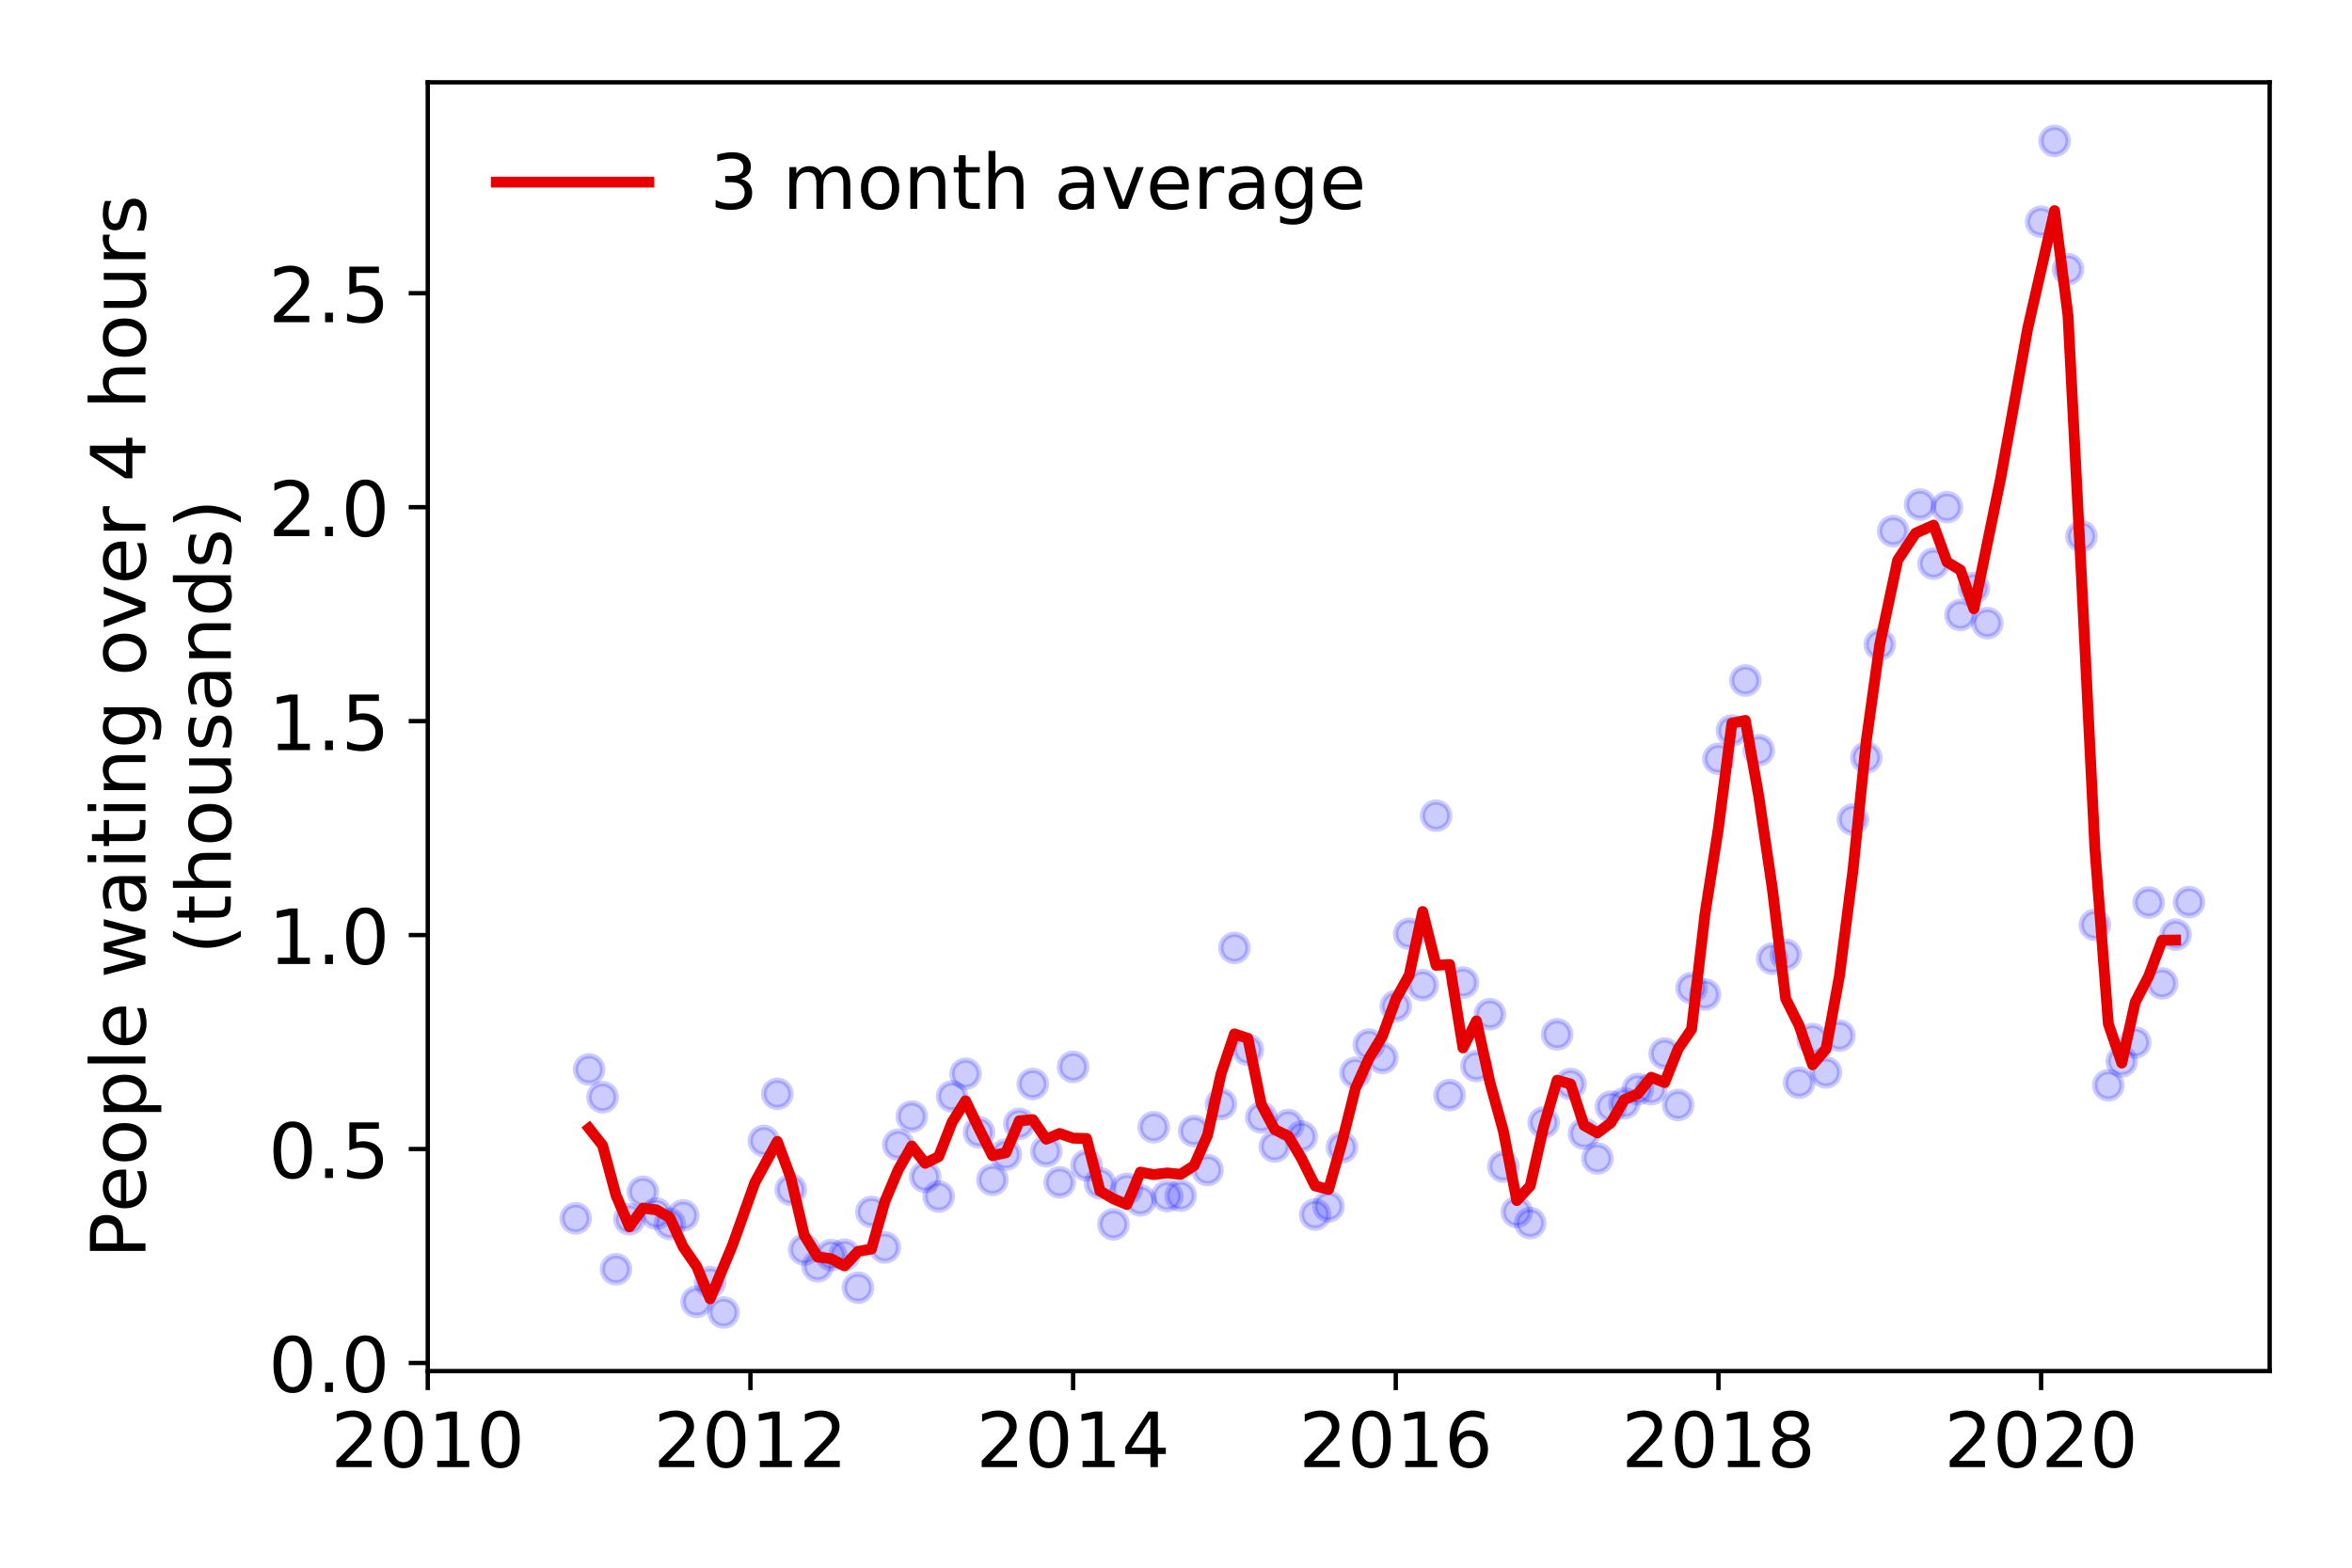 <?xml version="1.0" encoding="utf-8" standalone="no"?>
<!DOCTYPE svg PUBLIC "-//W3C//DTD SVG 1.1//EN"
  "http://www.w3.org/Graphics/SVG/1.1/DTD/svg11.dtd">
<!-- Created with matplotlib (https://matplotlib.org/) -->
<svg height="288pt" version="1.1" viewBox="0 0 432 288" width="432pt" xmlns="http://www.w3.org/2000/svg" xmlns:xlink="http://www.w3.org/1999/xlink">
 <defs>
  <style type="text/css">
*{stroke-linecap:butt;stroke-linejoin:round;}
  </style>
 </defs>
 <g id="figure_1">
  <g id="patch_1">
   <path d="M 0 288 
L 432 288 
L 432 0 
L 0 0 
z
" style="fill:#ffffff;"/>
  </g>
  <g id="axes_1">
   <g id="patch_2">
    <path d="M 78.57 251.88 
L 416.88 251.88 
L 416.88 15.12 
L 78.57 15.12 
z
" style="fill:#ffffff;"/>
   </g>
   <g id="matplotlib.axis_1">
    <g id="xtick_1">
     <g id="line2d_1">
      <defs>
       <path d="M 0 0 
L 0 3.5 
" id="m5bbd009471" style="stroke:#000000;stroke-width:0.8;"/>
      </defs>
      <g>
       <use style="stroke:#000000;stroke-width:0.8;" x="78.57" xlink:href="#m5bbd009471" y="251.88"/>
      </g>
     </g>
     <g id="text_1">
      <!-- 2010 -->
      <defs>
       <path d="M 19.188 8.297 
L 53.609 8.297 
L 53.609 0 
L 7.328 0 
L 7.328 8.297 
Q 12.938 14.109 22.625 23.891 
Q 32.328 33.688 34.812 36.531 
Q 39.547 41.844 41.422 45.531 
Q 43.312 49.219 43.312 52.781 
Q 43.312 58.594 39.234 62.25 
Q 35.156 65.922 28.609 65.922 
Q 23.969 65.922 18.812 64.312 
Q 13.672 62.703 7.812 59.422 
L 7.812 69.391 
Q 13.766 71.781 18.938 73 
Q 24.125 74.219 28.422 74.219 
Q 39.75 74.219 46.484 68.547 
Q 53.219 62.891 53.219 53.422 
Q 53.219 48.922 51.531 44.891 
Q 49.859 40.875 45.406 35.406 
Q 44.188 33.984 37.641 27.219 
Q 31.109 20.453 19.188 8.297 
z
" id="DejaVuSans-50"/>
       <path d="M 31.781 66.406 
Q 24.172 66.406 20.328 58.906 
Q 16.5 51.422 16.5 36.375 
Q 16.5 21.391 20.328 13.891 
Q 24.172 6.391 31.781 6.391 
Q 39.453 6.391 43.281 13.891 
Q 47.125 21.391 47.125 36.375 
Q 47.125 51.422 43.281 58.906 
Q 39.453 66.406 31.781 66.406 
z
M 31.781 74.219 
Q 44.047 74.219 50.516 64.516 
Q 56.984 54.828 56.984 36.375 
Q 56.984 17.969 50.516 8.266 
Q 44.047 -1.422 31.781 -1.422 
Q 19.531 -1.422 13.062 8.266 
Q 6.594 17.969 6.594 36.375 
Q 6.594 54.828 13.062 64.516 
Q 19.531 74.219 31.781 74.219 
z
" id="DejaVuSans-48"/>
       <path d="M 12.406 8.297 
L 28.516 8.297 
L 28.516 63.922 
L 10.984 60.406 
L 10.984 69.391 
L 28.422 72.906 
L 38.281 72.906 
L 38.281 8.297 
L 54.391 8.297 
L 54.391 0 
L 12.406 0 
z
" id="DejaVuSans-49"/>
      </defs>
      <g transform="translate(60.755 269.518)scale(0.14 -0.14)">
       <use xlink:href="#DejaVuSans-50"/>
       <use x="63.623" xlink:href="#DejaVuSans-48"/>
       <use x="127.246" xlink:href="#DejaVuSans-49"/>
       <use x="190.869" xlink:href="#DejaVuSans-48"/>
      </g>
     </g>
    </g>
    <g id="xtick_2">
     <g id="line2d_2">
      <g>
       <use style="stroke:#000000;stroke-width:0.8;" x="137.836" xlink:href="#m5bbd009471" y="251.88"/>
      </g>
     </g>
     <g id="text_2">
      <!-- 2012 -->
      <g transform="translate(120.021 269.518)scale(0.14 -0.14)">
       <use xlink:href="#DejaVuSans-50"/>
       <use x="63.623" xlink:href="#DejaVuSans-48"/>
       <use x="127.246" xlink:href="#DejaVuSans-49"/>
       <use x="190.869" xlink:href="#DejaVuSans-50"/>
      </g>
     </g>
    </g>
    <g id="xtick_3">
     <g id="line2d_3">
      <g>
       <use style="stroke:#000000;stroke-width:0.8;" x="197.102" xlink:href="#m5bbd009471" y="251.88"/>
      </g>
     </g>
     <g id="text_3">
      <!-- 2014 -->
      <defs>
       <path d="M 37.797 64.312 
L 12.891 25.391 
L 37.797 25.391 
z
M 35.203 72.906 
L 47.609 72.906 
L 47.609 25.391 
L 58.016 25.391 
L 58.016 17.188 
L 47.609 17.188 
L 47.609 0 
L 37.797 0 
L 37.797 17.188 
L 4.891 17.188 
L 4.891 26.703 
z
" id="DejaVuSans-52"/>
      </defs>
      <g transform="translate(179.287 269.518)scale(0.14 -0.14)">
       <use xlink:href="#DejaVuSans-50"/>
       <use x="63.623" xlink:href="#DejaVuSans-48"/>
       <use x="127.246" xlink:href="#DejaVuSans-49"/>
       <use x="190.869" xlink:href="#DejaVuSans-52"/>
      </g>
     </g>
    </g>
    <g id="xtick_4">
     <g id="line2d_4">
      <g>
       <use style="stroke:#000000;stroke-width:0.8;" x="256.368" xlink:href="#m5bbd009471" y="251.88"/>
      </g>
     </g>
     <g id="text_4">
      <!-- 2016 -->
      <defs>
       <path d="M 33.016 40.375 
Q 26.375 40.375 22.484 35.828 
Q 18.609 31.297 18.609 23.391 
Q 18.609 15.531 22.484 10.953 
Q 26.375 6.391 33.016 6.391 
Q 39.656 6.391 43.531 10.953 
Q 47.406 15.531 47.406 23.391 
Q 47.406 31.297 43.531 35.828 
Q 39.656 40.375 33.016 40.375 
z
M 52.594 71.297 
L 52.594 62.312 
Q 48.875 64.062 45.094 64.984 
Q 41.312 65.922 37.594 65.922 
Q 27.828 65.922 22.672 59.328 
Q 17.531 52.734 16.797 39.406 
Q 19.672 43.656 24.016 45.922 
Q 28.375 48.188 33.594 48.188 
Q 44.578 48.188 50.953 41.516 
Q 57.328 34.859 57.328 23.391 
Q 57.328 12.156 50.688 5.359 
Q 44.047 -1.422 33.016 -1.422 
Q 20.359 -1.422 13.672 8.266 
Q 6.984 17.969 6.984 36.375 
Q 6.984 53.656 15.188 63.938 
Q 23.391 74.219 37.203 74.219 
Q 40.922 74.219 44.703 73.484 
Q 48.484 72.75 52.594 71.297 
z
" id="DejaVuSans-54"/>
      </defs>
      <g transform="translate(238.553 269.518)scale(0.14 -0.14)">
       <use xlink:href="#DejaVuSans-50"/>
       <use x="63.623" xlink:href="#DejaVuSans-48"/>
       <use x="127.246" xlink:href="#DejaVuSans-49"/>
       <use x="190.869" xlink:href="#DejaVuSans-54"/>
      </g>
     </g>
    </g>
    <g id="xtick_5">
     <g id="line2d_5">
      <g>
       <use style="stroke:#000000;stroke-width:0.8;" x="315.634" xlink:href="#m5bbd009471" y="251.88"/>
      </g>
     </g>
     <g id="text_5">
      <!-- 2018 -->
      <defs>
       <path d="M 31.781 34.625 
Q 24.75 34.625 20.719 30.859 
Q 16.703 27.094 16.703 20.516 
Q 16.703 13.922 20.719 10.156 
Q 24.75 6.391 31.781 6.391 
Q 38.812 6.391 42.859 10.172 
Q 46.922 13.969 46.922 20.516 
Q 46.922 27.094 42.891 30.859 
Q 38.875 34.625 31.781 34.625 
z
M 21.922 38.812 
Q 15.578 40.375 12.031 44.719 
Q 8.5 49.078 8.5 55.328 
Q 8.5 64.062 14.719 69.141 
Q 20.953 74.219 31.781 74.219 
Q 42.672 74.219 48.875 69.141 
Q 55.078 64.062 55.078 55.328 
Q 55.078 49.078 51.531 44.719 
Q 48 40.375 41.703 38.812 
Q 48.828 37.156 52.797 32.312 
Q 56.781 27.484 56.781 20.516 
Q 56.781 9.906 50.312 4.234 
Q 43.844 -1.422 31.781 -1.422 
Q 19.734 -1.422 13.25 4.234 
Q 6.781 9.906 6.781 20.516 
Q 6.781 27.484 10.781 32.312 
Q 14.797 37.156 21.922 38.812 
z
M 18.312 54.391 
Q 18.312 48.734 21.844 45.562 
Q 25.391 42.391 31.781 42.391 
Q 38.141 42.391 41.719 45.562 
Q 45.312 48.734 45.312 54.391 
Q 45.312 60.062 41.719 63.234 
Q 38.141 66.406 31.781 66.406 
Q 25.391 66.406 21.844 63.234 
Q 18.312 60.062 18.312 54.391 
z
" id="DejaVuSans-56"/>
      </defs>
      <g transform="translate(297.819 269.518)scale(0.14 -0.14)">
       <use xlink:href="#DejaVuSans-50"/>
       <use x="63.623" xlink:href="#DejaVuSans-48"/>
       <use x="127.246" xlink:href="#DejaVuSans-49"/>
       <use x="190.869" xlink:href="#DejaVuSans-56"/>
      </g>
     </g>
    </g>
    <g id="xtick_6">
     <g id="line2d_6">
      <g>
       <use style="stroke:#000000;stroke-width:0.8;" x="374.9" xlink:href="#m5bbd009471" y="251.88"/>
      </g>
     </g>
     <g id="text_6">
      <!-- 2020 -->
      <g transform="translate(357.085 269.518)scale(0.14 -0.14)">
       <use xlink:href="#DejaVuSans-50"/>
       <use x="63.623" xlink:href="#DejaVuSans-48"/>
       <use x="127.246" xlink:href="#DejaVuSans-50"/>
       <use x="190.869" xlink:href="#DejaVuSans-48"/>
      </g>
     </g>
    </g>
   </g>
   <g id="matplotlib.axis_2">
    <g id="ytick_1">
     <g id="line2d_7">
      <defs>
       <path d="M 0 0 
L -3.5 0 
" id="m119b1fc67f" style="stroke:#000000;stroke-width:0.8;"/>
      </defs>
      <g>
       <use style="stroke:#000000;stroke-width:0.8;" x="78.57" xlink:href="#m119b1fc67f" y="250.394"/>
      </g>
     </g>
     <g id="text_7">
      <!-- 0.0 -->
      <defs>
       <path d="M 10.688 12.406 
L 21 12.406 
L 21 0 
L 10.688 0 
z
" id="DejaVuSans-46"/>
      </defs>
      <g transform="translate(49.306 255.713)scale(0.14 -0.14)">
       <use xlink:href="#DejaVuSans-48"/>
       <use x="63.623" xlink:href="#DejaVuSans-46"/>
       <use x="95.41" xlink:href="#DejaVuSans-48"/>
      </g>
     </g>
    </g>
    <g id="ytick_2">
     <g id="line2d_8">
      <g>
       <use style="stroke:#000000;stroke-width:0.8;" x="78.57" xlink:href="#m119b1fc67f" y="211.089"/>
      </g>
     </g>
     <g id="text_8">
      <!-- 0.5 -->
      <defs>
       <path d="M 10.797 72.906 
L 49.516 72.906 
L 49.516 64.594 
L 19.828 64.594 
L 19.828 46.734 
Q 21.969 47.469 24.109 47.828 
Q 26.266 48.188 28.422 48.188 
Q 40.625 48.188 47.75 41.5 
Q 54.891 34.812 54.891 23.391 
Q 54.891 11.625 47.562 5.094 
Q 40.234 -1.422 26.906 -1.422 
Q 22.312 -1.422 17.547 -0.641 
Q 12.797 0.141 7.719 1.703 
L 7.719 11.625 
Q 12.109 9.234 16.797 8.062 
Q 21.484 6.891 26.703 6.891 
Q 35.156 6.891 40.078 11.328 
Q 45.016 15.766 45.016 23.391 
Q 45.016 31 40.078 35.438 
Q 35.156 39.891 26.703 39.891 
Q 22.75 39.891 18.812 39.016 
Q 14.891 38.141 10.797 36.281 
z
" id="DejaVuSans-53"/>
      </defs>
      <g transform="translate(49.306 216.408)scale(0.14 -0.14)">
       <use xlink:href="#DejaVuSans-48"/>
       <use x="63.623" xlink:href="#DejaVuSans-46"/>
       <use x="95.41" xlink:href="#DejaVuSans-53"/>
      </g>
     </g>
    </g>
    <g id="ytick_3">
     <g id="line2d_9">
      <g>
       <use style="stroke:#000000;stroke-width:0.8;" x="78.57" xlink:href="#m119b1fc67f" y="171.783"/>
      </g>
     </g>
     <g id="text_9">
      <!-- 1.0 -->
      <g transform="translate(49.306 177.102)scale(0.14 -0.14)">
       <use xlink:href="#DejaVuSans-49"/>
       <use x="63.623" xlink:href="#DejaVuSans-46"/>
       <use x="95.41" xlink:href="#DejaVuSans-48"/>
      </g>
     </g>
    </g>
    <g id="ytick_4">
     <g id="line2d_10">
      <g>
       <use style="stroke:#000000;stroke-width:0.8;" x="78.57" xlink:href="#m119b1fc67f" y="132.478"/>
      </g>
     </g>
     <g id="text_10">
      <!-- 1.5 -->
      <g transform="translate(49.306 137.797)scale(0.14 -0.14)">
       <use xlink:href="#DejaVuSans-49"/>
       <use x="63.623" xlink:href="#DejaVuSans-46"/>
       <use x="95.41" xlink:href="#DejaVuSans-53"/>
      </g>
     </g>
    </g>
    <g id="ytick_5">
     <g id="line2d_11">
      <g>
       <use style="stroke:#000000;stroke-width:0.8;" x="78.57" xlink:href="#m119b1fc67f" y="93.173"/>
      </g>
     </g>
     <g id="text_11">
      <!-- 2.0 -->
      <g transform="translate(49.306 98.492)scale(0.14 -0.14)">
       <use xlink:href="#DejaVuSans-50"/>
       <use x="63.623" xlink:href="#DejaVuSans-46"/>
       <use x="95.41" xlink:href="#DejaVuSans-48"/>
      </g>
     </g>
    </g>
    <g id="ytick_6">
     <g id="line2d_12">
      <g>
       <use style="stroke:#000000;stroke-width:0.8;" x="78.57" xlink:href="#m119b1fc67f" y="53.867"/>
      </g>
     </g>
     <g id="text_12">
      <!-- 2.5 -->
      <g transform="translate(49.306 59.186)scale(0.14 -0.14)">
       <use xlink:href="#DejaVuSans-50"/>
       <use x="63.623" xlink:href="#DejaVuSans-46"/>
       <use x="95.41" xlink:href="#DejaVuSans-53"/>
      </g>
     </g>
    </g>
    <g id="text_13">
     <!-- People waiting over 4 hours -->
     <defs>
      <path d="M 19.672 64.797 
L 19.672 37.406 
L 32.078 37.406 
Q 38.969 37.406 42.719 40.969 
Q 46.484 44.531 46.484 51.125 
Q 46.484 57.672 42.719 61.234 
Q 38.969 64.797 32.078 64.797 
z
M 9.812 72.906 
L 32.078 72.906 
Q 44.344 72.906 50.609 67.359 
Q 56.891 61.812 56.891 51.125 
Q 56.891 40.328 50.609 34.812 
Q 44.344 29.297 32.078 29.297 
L 19.672 29.297 
L 19.672 0 
L 9.812 0 
z
" id="DejaVuSans-80"/>
      <path d="M 56.203 29.594 
L 56.203 25.203 
L 14.891 25.203 
Q 15.484 15.922 20.484 11.062 
Q 25.484 6.203 34.422 6.203 
Q 39.594 6.203 44.453 7.469 
Q 49.312 8.734 54.109 11.281 
L 54.109 2.781 
Q 49.266 0.734 44.188 -0.344 
Q 39.109 -1.422 33.891 -1.422 
Q 20.797 -1.422 13.156 6.188 
Q 5.516 13.812 5.516 26.812 
Q 5.516 40.234 12.766 48.109 
Q 20.016 56 32.328 56 
Q 43.359 56 49.781 48.891 
Q 56.203 41.797 56.203 29.594 
z
M 47.219 32.234 
Q 47.125 39.594 43.094 43.984 
Q 39.062 48.391 32.422 48.391 
Q 24.906 48.391 20.391 44.141 
Q 15.875 39.891 15.188 32.172 
z
" id="DejaVuSans-101"/>
      <path d="M 30.609 48.391 
Q 23.391 48.391 19.188 42.75 
Q 14.984 37.109 14.984 27.297 
Q 14.984 17.484 19.156 11.844 
Q 23.344 6.203 30.609 6.203 
Q 37.797 6.203 41.984 11.859 
Q 46.188 17.531 46.188 27.297 
Q 46.188 37.016 41.984 42.703 
Q 37.797 48.391 30.609 48.391 
z
M 30.609 56 
Q 42.328 56 49.016 48.375 
Q 55.719 40.766 55.719 27.297 
Q 55.719 13.875 49.016 6.219 
Q 42.328 -1.422 30.609 -1.422 
Q 18.844 -1.422 12.172 6.219 
Q 5.516 13.875 5.516 27.297 
Q 5.516 40.766 12.172 48.375 
Q 18.844 56 30.609 56 
z
" id="DejaVuSans-111"/>
      <path d="M 18.109 8.203 
L 18.109 -20.797 
L 9.078 -20.797 
L 9.078 54.688 
L 18.109 54.688 
L 18.109 46.391 
Q 20.953 51.266 25.266 53.625 
Q 29.594 56 35.594 56 
Q 45.562 56 51.781 48.094 
Q 58.016 40.188 58.016 27.297 
Q 58.016 14.406 51.781 6.484 
Q 45.562 -1.422 35.594 -1.422 
Q 29.594 -1.422 25.266 0.953 
Q 20.953 3.328 18.109 8.203 
z
M 48.688 27.297 
Q 48.688 37.203 44.609 42.844 
Q 40.531 48.484 33.406 48.484 
Q 26.266 48.484 22.188 42.844 
Q 18.109 37.203 18.109 27.297 
Q 18.109 17.391 22.188 11.75 
Q 26.266 6.109 33.406 6.109 
Q 40.531 6.109 44.609 11.75 
Q 48.688 17.391 48.688 27.297 
z
" id="DejaVuSans-112"/>
      <path d="M 9.422 75.984 
L 18.406 75.984 
L 18.406 0 
L 9.422 0 
z
" id="DejaVuSans-108"/>
      <path id="DejaVuSans-32"/>
      <path d="M 4.203 54.688 
L 13.188 54.688 
L 24.422 12.016 
L 35.594 54.688 
L 46.188 54.688 
L 57.422 12.016 
L 68.609 54.688 
L 77.594 54.688 
L 63.281 0 
L 52.688 0 
L 40.922 44.828 
L 29.109 0 
L 18.5 0 
z
" id="DejaVuSans-119"/>
      <path d="M 34.281 27.484 
Q 23.391 27.484 19.188 25 
Q 14.984 22.516 14.984 16.5 
Q 14.984 11.719 18.141 8.906 
Q 21.297 6.109 26.703 6.109 
Q 34.188 6.109 38.703 11.406 
Q 43.219 16.703 43.219 25.484 
L 43.219 27.484 
z
M 52.203 31.203 
L 52.203 0 
L 43.219 0 
L 43.219 8.297 
Q 40.141 3.328 35.547 0.953 
Q 30.953 -1.422 24.312 -1.422 
Q 15.922 -1.422 10.953 3.297 
Q 6 8.016 6 15.922 
Q 6 25.141 12.172 29.828 
Q 18.359 34.516 30.609 34.516 
L 43.219 34.516 
L 43.219 35.406 
Q 43.219 41.609 39.141 45 
Q 35.062 48.391 27.688 48.391 
Q 23 48.391 18.547 47.266 
Q 14.109 46.141 10.016 43.891 
L 10.016 52.203 
Q 14.938 54.109 19.578 55.047 
Q 24.219 56 28.609 56 
Q 40.484 56 46.344 49.844 
Q 52.203 43.703 52.203 31.203 
z
" id="DejaVuSans-97"/>
      <path d="M 9.422 54.688 
L 18.406 54.688 
L 18.406 0 
L 9.422 0 
z
M 9.422 75.984 
L 18.406 75.984 
L 18.406 64.594 
L 9.422 64.594 
z
" id="DejaVuSans-105"/>
      <path d="M 18.312 70.219 
L 18.312 54.688 
L 36.812 54.688 
L 36.812 47.703 
L 18.312 47.703 
L 18.312 18.016 
Q 18.312 11.328 20.141 9.422 
Q 21.969 7.516 27.594 7.516 
L 36.812 7.516 
L 36.812 0 
L 27.594 0 
Q 17.188 0 13.234 3.875 
Q 9.281 7.766 9.281 18.016 
L 9.281 47.703 
L 2.688 47.703 
L 2.688 54.688 
L 9.281 54.688 
L 9.281 70.219 
z
" id="DejaVuSans-116"/>
      <path d="M 54.891 33.016 
L 54.891 0 
L 45.906 0 
L 45.906 32.719 
Q 45.906 40.484 42.875 44.328 
Q 39.844 48.188 33.797 48.188 
Q 26.516 48.188 22.312 43.547 
Q 18.109 38.922 18.109 30.906 
L 18.109 0 
L 9.078 0 
L 9.078 54.688 
L 18.109 54.688 
L 18.109 46.188 
Q 21.344 51.125 25.703 53.562 
Q 30.078 56 35.797 56 
Q 45.219 56 50.047 50.172 
Q 54.891 44.344 54.891 33.016 
z
" id="DejaVuSans-110"/>
      <path d="M 45.406 27.984 
Q 45.406 37.75 41.375 43.109 
Q 37.359 48.484 30.078 48.484 
Q 22.859 48.484 18.828 43.109 
Q 14.797 37.75 14.797 27.984 
Q 14.797 18.266 18.828 12.891 
Q 22.859 7.516 30.078 7.516 
Q 37.359 7.516 41.375 12.891 
Q 45.406 18.266 45.406 27.984 
z
M 54.391 6.781 
Q 54.391 -7.172 48.188 -13.984 
Q 42 -20.797 29.203 -20.797 
Q 24.469 -20.797 20.266 -20.094 
Q 16.062 -19.391 12.109 -17.922 
L 12.109 -9.188 
Q 16.062 -11.328 19.922 -12.344 
Q 23.781 -13.375 27.781 -13.375 
Q 36.625 -13.375 41.016 -8.766 
Q 45.406 -4.156 45.406 5.172 
L 45.406 9.625 
Q 42.625 4.781 38.281 2.391 
Q 33.938 0 27.875 0 
Q 17.828 0 11.672 7.656 
Q 5.516 15.328 5.516 27.984 
Q 5.516 40.672 11.672 48.328 
Q 17.828 56 27.875 56 
Q 33.938 56 38.281 53.609 
Q 42.625 51.219 45.406 46.391 
L 45.406 54.688 
L 54.391 54.688 
z
" id="DejaVuSans-103"/>
      <path d="M 2.984 54.688 
L 12.5 54.688 
L 29.594 8.797 
L 46.688 54.688 
L 56.203 54.688 
L 35.688 0 
L 23.484 0 
z
" id="DejaVuSans-118"/>
      <path d="M 41.109 46.297 
Q 39.594 47.172 37.812 47.578 
Q 36.031 48 33.891 48 
Q 26.266 48 22.188 43.047 
Q 18.109 38.094 18.109 28.812 
L 18.109 0 
L 9.078 0 
L 9.078 54.688 
L 18.109 54.688 
L 18.109 46.188 
Q 20.953 51.172 25.484 53.578 
Q 30.031 56 36.531 56 
Q 37.453 56 38.578 55.875 
Q 39.703 55.766 41.062 55.516 
z
" id="DejaVuSans-114"/>
      <path d="M 54.891 33.016 
L 54.891 0 
L 45.906 0 
L 45.906 32.719 
Q 45.906 40.484 42.875 44.328 
Q 39.844 48.188 33.797 48.188 
Q 26.516 48.188 22.312 43.547 
Q 18.109 38.922 18.109 30.906 
L 18.109 0 
L 9.078 0 
L 9.078 75.984 
L 18.109 75.984 
L 18.109 46.188 
Q 21.344 51.125 25.703 53.562 
Q 30.078 56 35.797 56 
Q 45.219 56 50.047 50.172 
Q 54.891 44.344 54.891 33.016 
z
" id="DejaVuSans-104"/>
      <path d="M 8.5 21.578 
L 8.5 54.688 
L 17.484 54.688 
L 17.484 21.922 
Q 17.484 14.156 20.5 10.266 
Q 23.531 6.391 29.594 6.391 
Q 36.859 6.391 41.078 11.031 
Q 45.312 15.672 45.312 23.688 
L 45.312 54.688 
L 54.297 54.688 
L 54.297 0 
L 45.312 0 
L 45.312 8.406 
Q 42.047 3.422 37.719 1 
Q 33.406 -1.422 27.688 -1.422 
Q 18.266 -1.422 13.375 4.438 
Q 8.5 10.297 8.5 21.578 
z
M 31.109 56 
z
" id="DejaVuSans-117"/>
      <path d="M 44.281 53.078 
L 44.281 44.578 
Q 40.484 46.531 36.375 47.5 
Q 32.281 48.484 27.875 48.484 
Q 21.188 48.484 17.844 46.438 
Q 14.5 44.391 14.5 40.281 
Q 14.5 37.156 16.891 35.375 
Q 19.281 33.594 26.516 31.984 
L 29.594 31.297 
Q 39.156 29.25 43.188 25.516 
Q 47.219 21.781 47.219 15.094 
Q 47.219 7.469 41.188 3.016 
Q 35.156 -1.422 24.609 -1.422 
Q 20.219 -1.422 15.453 -0.562 
Q 10.688 0.297 5.422 2 
L 5.422 11.281 
Q 10.406 8.688 15.234 7.391 
Q 20.062 6.109 24.812 6.109 
Q 31.156 6.109 34.562 8.281 
Q 37.984 10.453 37.984 14.406 
Q 37.984 18.062 35.516 20.016 
Q 33.062 21.969 24.703 23.781 
L 21.578 24.516 
Q 13.234 26.266 9.516 29.906 
Q 5.812 33.547 5.812 39.891 
Q 5.812 47.609 11.281 51.797 
Q 16.75 56 26.812 56 
Q 31.781 56 36.172 55.266 
Q 40.578 54.547 44.281 53.078 
z
" id="DejaVuSans-115"/>
     </defs>
     <g transform="translate(26.717 231.175)rotate(-90)scale(0.14 -0.14)">
      <use xlink:href="#DejaVuSans-80"/>
      <use x="60.256" xlink:href="#DejaVuSans-101"/>
      <use x="121.779" xlink:href="#DejaVuSans-111"/>
      <use x="182.961" xlink:href="#DejaVuSans-112"/>
      <use x="246.438" xlink:href="#DejaVuSans-108"/>
      <use x="274.221" xlink:href="#DejaVuSans-101"/>
      <use x="335.744" xlink:href="#DejaVuSans-32"/>
      <use x="367.531" xlink:href="#DejaVuSans-119"/>
      <use x="449.318" xlink:href="#DejaVuSans-97"/>
      <use x="510.598" xlink:href="#DejaVuSans-105"/>
      <use x="538.381" xlink:href="#DejaVuSans-116"/>
      <use x="577.59" xlink:href="#DejaVuSans-105"/>
      <use x="605.373" xlink:href="#DejaVuSans-110"/>
      <use x="668.752" xlink:href="#DejaVuSans-103"/>
      <use x="732.229" xlink:href="#DejaVuSans-32"/>
      <use x="764.016" xlink:href="#DejaVuSans-111"/>
      <use x="825.197" xlink:href="#DejaVuSans-118"/>
      <use x="884.377" xlink:href="#DejaVuSans-101"/>
      <use x="945.9" xlink:href="#DejaVuSans-114"/>
      <use x="987.014" xlink:href="#DejaVuSans-32"/>
      <use x="1018.801" xlink:href="#DejaVuSans-52"/>
      <use x="1082.424" xlink:href="#DejaVuSans-32"/>
      <use x="1114.211" xlink:href="#DejaVuSans-104"/>
      <use x="1177.59" xlink:href="#DejaVuSans-111"/>
      <use x="1238.771" xlink:href="#DejaVuSans-117"/>
      <use x="1302.15" xlink:href="#DejaVuSans-114"/>
      <use x="1343.264" xlink:href="#DejaVuSans-115"/>
     </g>
     <!-- (thousands) -->
     <defs>
      <path d="M 31 75.875 
Q 24.469 64.656 21.281 53.656 
Q 18.109 42.672 18.109 31.391 
Q 18.109 20.125 21.312 9.062 
Q 24.516 -2 31 -13.188 
L 23.188 -13.188 
Q 15.875 -1.703 12.234 9.375 
Q 8.594 20.453 8.594 31.391 
Q 8.594 42.281 12.203 53.312 
Q 15.828 64.359 23.188 75.875 
z
" id="DejaVuSans-40"/>
      <path d="M 45.406 46.391 
L 45.406 75.984 
L 54.391 75.984 
L 54.391 0 
L 45.406 0 
L 45.406 8.203 
Q 42.578 3.328 38.25 0.953 
Q 33.938 -1.422 27.875 -1.422 
Q 17.969 -1.422 11.734 6.484 
Q 5.516 14.406 5.516 27.297 
Q 5.516 40.188 11.734 48.094 
Q 17.969 56 27.875 56 
Q 33.938 56 38.25 53.625 
Q 42.578 51.266 45.406 46.391 
z
M 14.797 27.297 
Q 14.797 17.391 18.875 11.75 
Q 22.953 6.109 30.078 6.109 
Q 37.203 6.109 41.297 11.75 
Q 45.406 17.391 45.406 27.297 
Q 45.406 37.203 41.297 42.844 
Q 37.203 48.484 30.078 48.484 
Q 22.953 48.484 18.875 42.844 
Q 14.797 37.203 14.797 27.297 
z
" id="DejaVuSans-100"/>
      <path d="M 8.016 75.875 
L 15.828 75.875 
Q 23.141 64.359 26.781 53.312 
Q 30.422 42.281 30.422 31.391 
Q 30.422 20.453 26.781 9.375 
Q 23.141 -1.703 15.828 -13.188 
L 8.016 -13.188 
Q 14.5 -2 17.703 9.062 
Q 20.906 20.125 20.906 31.391 
Q 20.906 42.672 17.703 53.656 
Q 14.5 64.656 8.016 75.875 
z
" id="DejaVuSans-41"/>
     </defs>
     <g transform="translate(42.394 175.325)rotate(-90)scale(0.14 -0.14)">
      <use xlink:href="#DejaVuSans-40"/>
      <use x="39.014" xlink:href="#DejaVuSans-116"/>
      <use x="78.223" xlink:href="#DejaVuSans-104"/>
      <use x="141.602" xlink:href="#DejaVuSans-111"/>
      <use x="202.783" xlink:href="#DejaVuSans-117"/>
      <use x="266.162" xlink:href="#DejaVuSans-115"/>
      <use x="318.262" xlink:href="#DejaVuSans-97"/>
      <use x="379.541" xlink:href="#DejaVuSans-110"/>
      <use x="442.92" xlink:href="#DejaVuSans-100"/>
      <use x="506.396" xlink:href="#DejaVuSans-115"/>
      <use x="558.496" xlink:href="#DejaVuSans-41"/>
     </g>
    </g>
   </g>
   <g id="line2d_13">
    <defs>
     <path d="M 0 2.5 
C 0.663 2.5 1.299 2.237 1.768 1.768 
C 2.237 1.299 2.5 0.663 2.5 0 
C 2.5 -0.663 2.237 -1.299 1.768 -1.768 
C 1.299 -2.237 0.663 -2.5 0 -2.5 
C -0.663 -2.5 -1.299 -2.237 -1.768 -1.768 
C -2.237 -1.299 -2.5 -0.663 -2.5 0 
C -2.5 0.663 -2.237 1.299 -1.768 1.768 
C -1.299 2.237 -0.663 2.5 0 2.5 
z
" id="m70f162239c" style="stroke:#0000ff;stroke-opacity:0.2;"/>
    </defs>
    <g clip-path="url(#p9c9d594159)">
     <use style="fill:#0000ff;fill-opacity:0.2;stroke:#0000ff;stroke-opacity:0.2;" x="402.064" xlink:href="#m70f162239c" y="165.73"/>
     <use style="fill:#0000ff;fill-opacity:0.2;stroke:#0000ff;stroke-opacity:0.2;" x="399.594" xlink:href="#m70f162239c" y="171.705"/>
     <use style="fill:#0000ff;fill-opacity:0.2;stroke:#0000ff;stroke-opacity:0.2;" x="397.125" xlink:href="#m70f162239c" y="180.666"/>
     <use style="fill:#0000ff;fill-opacity:0.2;stroke:#0000ff;stroke-opacity:0.2;" x="394.655" xlink:href="#m70f162239c" y="165.809"/>
     <use style="fill:#0000ff;fill-opacity:0.2;stroke:#0000ff;stroke-opacity:0.2;" x="392.186" xlink:href="#m70f162239c" y="191.515"/>
     <use style="fill:#0000ff;fill-opacity:0.2;stroke:#0000ff;stroke-opacity:0.2;" x="389.716" xlink:href="#m70f162239c" y="194.974"/>
     <use style="fill:#0000ff;fill-opacity:0.2;stroke:#0000ff;stroke-opacity:0.2;" x="387.247" xlink:href="#m70f162239c" y="199.376"/>
     <use style="fill:#0000ff;fill-opacity:0.2;stroke:#0000ff;stroke-opacity:0.2;" x="384.778" xlink:href="#m70f162239c" y="169.897"/>
     <use style="fill:#0000ff;fill-opacity:0.2;stroke:#0000ff;stroke-opacity:0.2;" x="382.308" xlink:href="#m70f162239c" y="98.518"/>
     <use style="fill:#0000ff;fill-opacity:0.2;stroke:#0000ff;stroke-opacity:0.2;" x="379.839" xlink:href="#m70f162239c" y="49.465"/>
     <use style="fill:#0000ff;fill-opacity:0.2;stroke:#0000ff;stroke-opacity:0.2;" x="377.369" xlink:href="#m70f162239c" y="25.882"/>
     <use style="fill:#0000ff;fill-opacity:0.2;stroke:#0000ff;stroke-opacity:0.2;" x="374.9" xlink:href="#m70f162239c" y="40.739"/>
     <use style="fill:#0000ff;fill-opacity:0.2;stroke:#0000ff;stroke-opacity:0.2;" x="365.022" xlink:href="#m70f162239c" y="114.476"/>
     <use style="fill:#0000ff;fill-opacity:0.2;stroke:#0000ff;stroke-opacity:0.2;" x="362.553" xlink:href="#m70f162239c" y="108.03"/>
     <use style="fill:#0000ff;fill-opacity:0.2;stroke:#0000ff;stroke-opacity:0.2;" x="360.083" xlink:href="#m70f162239c" y="112.983"/>
     <use style="fill:#0000ff;fill-opacity:0.2;stroke:#0000ff;stroke-opacity:0.2;" x="357.614" xlink:href="#m70f162239c" y="93.173"/>
     <use style="fill:#0000ff;fill-opacity:0.2;stroke:#0000ff;stroke-opacity:0.2;" x="355.145" xlink:href="#m70f162239c" y="103.549"/>
     <use style="fill:#0000ff;fill-opacity:0.2;stroke:#0000ff;stroke-opacity:0.2;" x="352.675" xlink:href="#m70f162239c" y="92.701"/>
     <use style="fill:#0000ff;fill-opacity:0.2;stroke:#0000ff;stroke-opacity:0.2;" x="347.736" xlink:href="#m70f162239c" y="97.575"/>
     <use style="fill:#0000ff;fill-opacity:0.2;stroke:#0000ff;stroke-opacity:0.2;" x="345.267" xlink:href="#m70f162239c" y="118.407"/>
     <use style="fill:#0000ff;fill-opacity:0.2;stroke:#0000ff;stroke-opacity:0.2;" x="342.798" xlink:href="#m70f162239c" y="139.16"/>
     <use style="fill:#0000ff;fill-opacity:0.2;stroke:#0000ff;stroke-opacity:0.2;" x="340.328" xlink:href="#m70f162239c" y="150.559"/>
     <use style="fill:#0000ff;fill-opacity:0.2;stroke:#0000ff;stroke-opacity:0.2;" x="337.859" xlink:href="#m70f162239c" y="190.257"/>
     <use style="fill:#0000ff;fill-opacity:0.2;stroke:#0000ff;stroke-opacity:0.2;" x="335.389" xlink:href="#m70f162239c" y="197.018"/>
     <use style="fill:#0000ff;fill-opacity:0.2;stroke:#0000ff;stroke-opacity:0.2;" x="332.92" xlink:href="#m70f162239c" y="190.886"/>
     <use style="fill:#0000ff;fill-opacity:0.2;stroke:#0000ff;stroke-opacity:0.2;" x="330.45" xlink:href="#m70f162239c" y="198.904"/>
     <use style="fill:#0000ff;fill-opacity:0.2;stroke:#0000ff;stroke-opacity:0.2;" x="327.981" xlink:href="#m70f162239c" y="175.4"/>
     <use style="fill:#0000ff;fill-opacity:0.2;stroke:#0000ff;stroke-opacity:0.2;" x="325.512" xlink:href="#m70f162239c" y="176.107"/>
     <use style="fill:#0000ff;fill-opacity:0.2;stroke:#0000ff;stroke-opacity:0.2;" x="323.042" xlink:href="#m70f162239c" y="137.824"/>
     <use style="fill:#0000ff;fill-opacity:0.2;stroke:#0000ff;stroke-opacity:0.2;" x="320.573" xlink:href="#m70f162239c" y="125.01"/>
     <use style="fill:#0000ff;fill-opacity:0.2;stroke:#0000ff;stroke-opacity:0.2;" x="318.103" xlink:href="#m70f162239c" y="134.207"/>
     <use style="fill:#0000ff;fill-opacity:0.2;stroke:#0000ff;stroke-opacity:0.2;" x="315.634" xlink:href="#m70f162239c" y="139.396"/>
     <use style="fill:#0000ff;fill-opacity:0.2;stroke:#0000ff;stroke-opacity:0.2;" x="313.165" xlink:href="#m70f162239c" y="182.71"/>
     <use style="fill:#0000ff;fill-opacity:0.2;stroke:#0000ff;stroke-opacity:0.2;" x="310.695" xlink:href="#m70f162239c" y="181.531"/>
     <use style="fill:#0000ff;fill-opacity:0.2;stroke:#0000ff;stroke-opacity:0.2;" x="308.226" xlink:href="#m70f162239c" y="202.992"/>
     <use style="fill:#0000ff;fill-opacity:0.2;stroke:#0000ff;stroke-opacity:0.2;" x="305.756" xlink:href="#m70f162239c" y="193.559"/>
     <use style="fill:#0000ff;fill-opacity:0.2;stroke:#0000ff;stroke-opacity:0.2;" x="303.287" xlink:href="#m70f162239c" y="200.083"/>
     <use style="fill:#0000ff;fill-opacity:0.2;stroke:#0000ff;stroke-opacity:0.2;" x="300.817" xlink:href="#m70f162239c" y="200.083"/>
     <use style="fill:#0000ff;fill-opacity:0.2;stroke:#0000ff;stroke-opacity:0.2;" x="298.348" xlink:href="#m70f162239c" y="202.678"/>
     <use style="fill:#0000ff;fill-opacity:0.2;stroke:#0000ff;stroke-opacity:0.2;" x="295.879" xlink:href="#m70f162239c" y="203.306"/>
     <use style="fill:#0000ff;fill-opacity:0.2;stroke:#0000ff;stroke-opacity:0.2;" x="293.409" xlink:href="#m70f162239c" y="212.818"/>
     <use style="fill:#0000ff;fill-opacity:0.2;stroke:#0000ff;stroke-opacity:0.2;" x="290.94" xlink:href="#m70f162239c" y="208.259"/>
     <use style="fill:#0000ff;fill-opacity:0.2;stroke:#0000ff;stroke-opacity:0.2;" x="288.47" xlink:href="#m70f162239c" y="199.14"/>
     <use style="fill:#0000ff;fill-opacity:0.2;stroke:#0000ff;stroke-opacity:0.2;" x="286.001" xlink:href="#m70f162239c" y="190.021"/>
     <use style="fill:#0000ff;fill-opacity:0.2;stroke:#0000ff;stroke-opacity:0.2;" x="283.532" xlink:href="#m70f162239c" y="206.215"/>
     <use style="fill:#0000ff;fill-opacity:0.2;stroke:#0000ff;stroke-opacity:0.2;" x="281.062" xlink:href="#m70f162239c" y="224.689"/>
     <use style="fill:#0000ff;fill-opacity:0.2;stroke:#0000ff;stroke-opacity:0.2;" x="278.593" xlink:href="#m70f162239c" y="222.645"/>
     <use style="fill:#0000ff;fill-opacity:0.2;stroke:#0000ff;stroke-opacity:0.2;" x="276.123" xlink:href="#m70f162239c" y="214.312"/>
     <use style="fill:#0000ff;fill-opacity:0.2;stroke:#0000ff;stroke-opacity:0.2;" x="273.654" xlink:href="#m70f162239c" y="186.326"/>
     <use style="fill:#0000ff;fill-opacity:0.2;stroke:#0000ff;stroke-opacity:0.2;" x="271.184" xlink:href="#m70f162239c" y="195.838"/>
     <use style="fill:#0000ff;fill-opacity:0.2;stroke:#0000ff;stroke-opacity:0.2;" x="268.715" xlink:href="#m70f162239c" y="180.509"/>
     <use style="fill:#0000ff;fill-opacity:0.2;stroke:#0000ff;stroke-opacity:0.2;" x="266.246" xlink:href="#m70f162239c" y="201.184"/>
     <use style="fill:#0000ff;fill-opacity:0.2;stroke:#0000ff;stroke-opacity:0.2;" x="263.776" xlink:href="#m70f162239c" y="149.851"/>
     <use style="fill:#0000ff;fill-opacity:0.2;stroke:#0000ff;stroke-opacity:0.2;" x="261.307" xlink:href="#m70f162239c" y="180.981"/>
     <use style="fill:#0000ff;fill-opacity:0.2;stroke:#0000ff;stroke-opacity:0.2;" x="258.837" xlink:href="#m70f162239c" y="171.548"/>
     <use style="fill:#0000ff;fill-opacity:0.2;stroke:#0000ff;stroke-opacity:0.2;" x="256.368" xlink:href="#m70f162239c" y="184.833"/>
     <use style="fill:#0000ff;fill-opacity:0.2;stroke:#0000ff;stroke-opacity:0.2;" x="253.899" xlink:href="#m70f162239c" y="194.345"/>
     <use style="fill:#0000ff;fill-opacity:0.2;stroke:#0000ff;stroke-opacity:0.2;" x="251.429" xlink:href="#m70f162239c" y="191.908"/>
     <use style="fill:#0000ff;fill-opacity:0.2;stroke:#0000ff;stroke-opacity:0.2;" x="248.96" xlink:href="#m70f162239c" y="197.096"/>
     <use style="fill:#0000ff;fill-opacity:0.2;stroke:#0000ff;stroke-opacity:0.2;" x="246.49" xlink:href="#m70f162239c" y="210.774"/>
     <use style="fill:#0000ff;fill-opacity:0.2;stroke:#0000ff;stroke-opacity:0.2;" x="244.021" xlink:href="#m70f162239c" y="221.623"/>
     <use style="fill:#0000ff;fill-opacity:0.2;stroke:#0000ff;stroke-opacity:0.2;" x="241.551" xlink:href="#m70f162239c" y="223.116"/>
     <use style="fill:#0000ff;fill-opacity:0.2;stroke:#0000ff;stroke-opacity:0.2;" x="239.082" xlink:href="#m70f162239c" y="208.809"/>
     <use style="fill:#0000ff;fill-opacity:0.2;stroke:#0000ff;stroke-opacity:0.2;" x="236.613" xlink:href="#m70f162239c" y="206.687"/>
     <use style="fill:#0000ff;fill-opacity:0.2;stroke:#0000ff;stroke-opacity:0.2;" x="234.143" xlink:href="#m70f162239c" y="210.617"/>
     <use style="fill:#0000ff;fill-opacity:0.2;stroke:#0000ff;stroke-opacity:0.2;" x="231.674" xlink:href="#m70f162239c" y="205.272"/>
     <use style="fill:#0000ff;fill-opacity:0.2;stroke:#0000ff;stroke-opacity:0.2;" x="229.204" xlink:href="#m70f162239c" y="192.851"/>
     <use style="fill:#0000ff;fill-opacity:0.2;stroke:#0000ff;stroke-opacity:0.2;" x="226.735" xlink:href="#m70f162239c" y="174.142"/>
     <use style="fill:#0000ff;fill-opacity:0.2;stroke:#0000ff;stroke-opacity:0.2;" x="224.266" xlink:href="#m70f162239c" y="202.835"/>
     <use style="fill:#0000ff;fill-opacity:0.2;stroke:#0000ff;stroke-opacity:0.2;" x="221.796" xlink:href="#m70f162239c" y="214.941"/>
     <use style="fill:#0000ff;fill-opacity:0.2;stroke:#0000ff;stroke-opacity:0.2;" x="219.327" xlink:href="#m70f162239c" y="207.787"/>
     <use style="fill:#0000ff;fill-opacity:0.2;stroke:#0000ff;stroke-opacity:0.2;" x="216.857" xlink:href="#m70f162239c" y="219.657"/>
     <use style="fill:#0000ff;fill-opacity:0.2;stroke:#0000ff;stroke-opacity:0.2;" x="214.388" xlink:href="#m70f162239c" y="219.736"/>
     <use style="fill:#0000ff;fill-opacity:0.2;stroke:#0000ff;stroke-opacity:0.2;" x="211.918" xlink:href="#m70f162239c" y="207.08"/>
     <use style="fill:#0000ff;fill-opacity:0.2;stroke:#0000ff;stroke-opacity:0.2;" x="209.449" xlink:href="#m70f162239c" y="220.522"/>
     <use style="fill:#0000ff;fill-opacity:0.2;stroke:#0000ff;stroke-opacity:0.2;" x="206.98" xlink:href="#m70f162239c" y="218.4"/>
     <use style="fill:#0000ff;fill-opacity:0.2;stroke:#0000ff;stroke-opacity:0.2;" x="204.51" xlink:href="#m70f162239c" y="224.924"/>
     <use style="fill:#0000ff;fill-opacity:0.2;stroke:#0000ff;stroke-opacity:0.2;" x="202.041" xlink:href="#m70f162239c" y="217.378"/>
     <use style="fill:#0000ff;fill-opacity:0.2;stroke:#0000ff;stroke-opacity:0.2;" x="199.571" xlink:href="#m70f162239c" y="214.076"/>
     <use style="fill:#0000ff;fill-opacity:0.2;stroke:#0000ff;stroke-opacity:0.2;" x="197.102" xlink:href="#m70f162239c" y="195.996"/>
     <use style="fill:#0000ff;fill-opacity:0.2;stroke:#0000ff;stroke-opacity:0.2;" x="194.633" xlink:href="#m70f162239c" y="217.22"/>
     <use style="fill:#0000ff;fill-opacity:0.2;stroke:#0000ff;stroke-opacity:0.2;" x="192.163" xlink:href="#m70f162239c" y="211.482"/>
     <use style="fill:#0000ff;fill-opacity:0.2;stroke:#0000ff;stroke-opacity:0.2;" x="189.694" xlink:href="#m70f162239c" y="199.14"/>
     <use style="fill:#0000ff;fill-opacity:0.2;stroke:#0000ff;stroke-opacity:0.2;" x="187.224" xlink:href="#m70f162239c" y="206.451"/>
     <use style="fill:#0000ff;fill-opacity:0.2;stroke:#0000ff;stroke-opacity:0.2;" x="184.755" xlink:href="#m70f162239c" y="212.111"/>
     <use style="fill:#0000ff;fill-opacity:0.2;stroke:#0000ff;stroke-opacity:0.2;" x="182.285" xlink:href="#m70f162239c" y="216.749"/>
     <use style="fill:#0000ff;fill-opacity:0.2;stroke:#0000ff;stroke-opacity:0.2;" x="179.816" xlink:href="#m70f162239c" y="208.023"/>
     <use style="fill:#0000ff;fill-opacity:0.2;stroke:#0000ff;stroke-opacity:0.2;" x="177.347" xlink:href="#m70f162239c" y="197.253"/>
     <use style="fill:#0000ff;fill-opacity:0.2;stroke:#0000ff;stroke-opacity:0.2;" x="174.877" xlink:href="#m70f162239c" y="201.42"/>
     <use style="fill:#0000ff;fill-opacity:0.2;stroke:#0000ff;stroke-opacity:0.2;" x="172.408" xlink:href="#m70f162239c" y="219.815"/>
     <use style="fill:#0000ff;fill-opacity:0.2;stroke:#0000ff;stroke-opacity:0.2;" x="169.938" xlink:href="#m70f162239c" y="216.199"/>
     <use style="fill:#0000ff;fill-opacity:0.2;stroke:#0000ff;stroke-opacity:0.2;" x="167.469" xlink:href="#m70f162239c" y="205.114"/>
     <use style="fill:#0000ff;fill-opacity:0.2;stroke:#0000ff;stroke-opacity:0.2;" x="165" xlink:href="#m70f162239c" y="210.303"/>
     <use style="fill:#0000ff;fill-opacity:0.2;stroke:#0000ff;stroke-opacity:0.2;" x="162.53" xlink:href="#m70f162239c" y="229.169"/>
     <use style="fill:#0000ff;fill-opacity:0.2;stroke:#0000ff;stroke-opacity:0.2;" x="160.061" xlink:href="#m70f162239c" y="222.645"/>
     <use style="fill:#0000ff;fill-opacity:0.2;stroke:#0000ff;stroke-opacity:0.2;" x="157.591" xlink:href="#m70f162239c" y="236.559"/>
     <use style="fill:#0000ff;fill-opacity:0.2;stroke:#0000ff;stroke-opacity:0.2;" x="155.122" xlink:href="#m70f162239c" y="230.506"/>
     <use style="fill:#0000ff;fill-opacity:0.2;stroke:#0000ff;stroke-opacity:0.2;" x="152.652" xlink:href="#m70f162239c" y="230.584"/>
     <use style="fill:#0000ff;fill-opacity:0.2;stroke:#0000ff;stroke-opacity:0.2;" x="150.183" xlink:href="#m70f162239c" y="232.628"/>
     <use style="fill:#0000ff;fill-opacity:0.2;stroke:#0000ff;stroke-opacity:0.2;" x="147.714" xlink:href="#m70f162239c" y="229.562"/>
     <use style="fill:#0000ff;fill-opacity:0.2;stroke:#0000ff;stroke-opacity:0.2;" x="145.244" xlink:href="#m70f162239c" y="218.557"/>
     <use style="fill:#0000ff;fill-opacity:0.2;stroke:#0000ff;stroke-opacity:0.2;" x="142.775" xlink:href="#m70f162239c" y="200.948"/>
     <use style="fill:#0000ff;fill-opacity:0.2;stroke:#0000ff;stroke-opacity:0.2;" x="140.305" xlink:href="#m70f162239c" y="209.595"/>
     <use style="fill:#0000ff;fill-opacity:0.2;stroke:#0000ff;stroke-opacity:0.2;" x="132.897" xlink:href="#m70f162239c" y="241.118"/>
     <use style="fill:#0000ff;fill-opacity:0.2;stroke:#0000ff;stroke-opacity:0.2;" x="130.428" xlink:href="#m70f162239c" y="235.537"/>
     <use style="fill:#0000ff;fill-opacity:0.2;stroke:#0000ff;stroke-opacity:0.2;" x="127.958" xlink:href="#m70f162239c" y="239.153"/>
     <use style="fill:#0000ff;fill-opacity:0.2;stroke:#0000ff;stroke-opacity:0.2;" x="125.489" xlink:href="#m70f162239c" y="223.274"/>
     <use style="fill:#0000ff;fill-opacity:0.2;stroke:#0000ff;stroke-opacity:0.2;" x="123.019" xlink:href="#m70f162239c" y="224.846"/>
     <use style="fill:#0000ff;fill-opacity:0.2;stroke:#0000ff;stroke-opacity:0.2;" x="120.55" xlink:href="#m70f162239c" y="222.959"/>
     <use style="fill:#0000ff;fill-opacity:0.2;stroke:#0000ff;stroke-opacity:0.2;" x="118.081" xlink:href="#m70f162239c" y="218.95"/>
     <use style="fill:#0000ff;fill-opacity:0.2;stroke:#0000ff;stroke-opacity:0.2;" x="115.611" xlink:href="#m70f162239c" y="223.981"/>
     <use style="fill:#0000ff;fill-opacity:0.2;stroke:#0000ff;stroke-opacity:0.2;" x="113.142" xlink:href="#m70f162239c" y="233.178"/>
     <use style="fill:#0000ff;fill-opacity:0.2;stroke:#0000ff;stroke-opacity:0.2;" x="110.672" xlink:href="#m70f162239c" y="201.577"/>
     <use style="fill:#0000ff;fill-opacity:0.2;stroke:#0000ff;stroke-opacity:0.2;" x="108.203" xlink:href="#m70f162239c" y="196.467"/>
     <use style="fill:#0000ff;fill-opacity:0.2;stroke:#0000ff;stroke-opacity:0.2;" x="105.734" xlink:href="#m70f162239c" y="223.824"/>
    </g>
   </g>
   <g id="line2d_14">
    <path clip-path="url(#p9c9d594159)" d="M 399.594 172.701 
L 397.125 172.727 
L 394.655 179.33 
L 392.186 184.099 
L 389.716 195.288 
L 387.247 188.082 
L 384.778 155.93 
L 382.308 105.96 
L 379.839 57.955 
L 377.369 38.695 
L 372.431 60.366 
L 367.492 87.749 
L 362.553 111.83 
L 360.083 104.728 
L 357.614 103.235 
L 355.145 96.474 
L 351.852 97.942 
L 348.559 102.894 
L 345.267 118.381 
L 342.798 136.042 
L 340.328 159.992 
L 337.859 179.278 
L 335.389 192.72 
L 332.92 195.603 
L 330.45 188.397 
L 327.981 183.47 
L 325.512 163.11 
L 323.042 146.314 
L 320.573 132.347 
L 318.103 132.871 
L 315.634 152.105 
L 313.165 167.879 
L 310.695 189.078 
L 308.226 192.694 
L 305.756 198.878 
L 303.287 197.908 
L 300.817 200.948 
L 298.348 202.022 
L 295.879 206.267 
L 293.409 208.128 
L 290.94 206.739 
L 288.47 199.14 
L 286.001 198.459 
L 283.532 206.975 
L 281.062 217.849 
L 278.593 220.548 
L 276.123 207.761 
L 273.654 198.826 
L 271.184 187.558 
L 268.715 192.511 
L 266.246 177.181 
L 263.776 177.339 
L 261.307 167.46 
L 258.837 179.12 
L 256.368 183.575 
L 253.899 190.362 
L 251.429 194.45 
L 248.96 199.926 
L 246.49 209.831 
L 244.021 218.504 
L 241.551 217.849 
L 239.082 212.871 
L 236.613 208.704 
L 234.143 207.525 
L 231.674 202.913 
L 229.204 190.755 
L 226.735 189.943 
L 224.266 197.306 
L 221.796 208.521 
L 219.327 214.128 
L 216.857 215.727 
L 214.388 215.491 
L 211.918 215.779 
L 209.449 215.334 
L 206.98 221.282 
L 204.51 220.234 
L 202.041 218.793 
L 199.571 209.15 
L 197.102 209.097 
L 194.633 208.233 
L 192.163 209.281 
L 189.694 205.691 
L 187.224 205.901 
L 184.755 211.77 
L 182.285 212.294 
L 179.816 207.342 
L 177.347 202.232 
L 174.877 206.163 
L 172.408 212.478 
L 169.938 213.709 
L 167.469 210.539 
L 165 214.862 
L 162.53 220.706 
L 160.061 229.458 
L 157.591 229.903 
L 155.122 232.55 
L 152.652 231.239 
L 150.183 230.925 
L 147.714 226.916 
L 145.244 216.356 
L 142.775 209.7 
L 138.659 217.22 
L 134.543 228.75 
L 130.428 238.603 
L 127.958 232.654 
L 125.489 229.091 
L 123.019 223.693 
L 120.55 222.252 
L 118.081 221.963 
L 115.611 225.37 
L 113.142 219.579 
L 110.672 210.408 
L 108.203 207.289 
" style="fill:none;stroke:#e60000;stroke-linecap:square;stroke-width:2;"/>
   </g>
   <g id="patch_3">
    <path d="M 78.57 251.88 
L 78.57 15.12 
" style="fill:none;stroke:#000000;stroke-linecap:square;stroke-linejoin:miter;stroke-width:0.8;"/>
   </g>
   <g id="patch_4">
    <path d="M 416.88 251.88 
L 416.88 15.12 
" style="fill:none;stroke:#000000;stroke-linecap:square;stroke-linejoin:miter;stroke-width:0.8;"/>
   </g>
   <g id="patch_5">
    <path d="M 78.57 251.88 
L 416.88 251.88 
" style="fill:none;stroke:#000000;stroke-linecap:square;stroke-linejoin:miter;stroke-width:0.8;"/>
   </g>
   <g id="patch_6">
    <path d="M 78.57 15.12 
L 416.88 15.12 
" style="fill:none;stroke:#000000;stroke-linecap:square;stroke-linejoin:miter;stroke-width:0.8;"/>
   </g>
   <g id="legend_1">
    <g id="line2d_15">
     <path d="M 91.17 33.458 
L 119.17 33.458 
" style="fill:none;stroke:#e60000;stroke-linecap:square;stroke-width:2;"/>
    </g>
    <g id="line2d_16"/>
    <g id="text_14">
     <!-- 3 month average -->
     <defs>
      <path d="M 40.578 39.312 
Q 47.656 37.797 51.625 33 
Q 55.609 28.219 55.609 21.188 
Q 55.609 10.406 48.188 4.484 
Q 40.766 -1.422 27.094 -1.422 
Q 22.516 -1.422 17.656 -0.516 
Q 12.797 0.391 7.625 2.203 
L 7.625 11.719 
Q 11.719 9.328 16.594 8.109 
Q 21.484 6.891 26.812 6.891 
Q 36.078 6.891 40.938 10.547 
Q 45.797 14.203 45.797 21.188 
Q 45.797 27.641 41.281 31.266 
Q 36.766 34.906 28.719 34.906 
L 20.219 34.906 
L 20.219 43.016 
L 29.109 43.016 
Q 36.375 43.016 40.234 45.922 
Q 44.094 48.828 44.094 54.297 
Q 44.094 59.906 40.109 62.906 
Q 36.141 65.922 28.719 65.922 
Q 24.656 65.922 20.016 65.031 
Q 15.375 64.156 9.812 62.312 
L 9.812 71.094 
Q 15.438 72.656 20.344 73.438 
Q 25.25 74.219 29.594 74.219 
Q 40.828 74.219 47.359 69.109 
Q 53.906 64.016 53.906 55.328 
Q 53.906 49.266 50.438 45.094 
Q 46.969 40.922 40.578 39.312 
z
" id="DejaVuSans-51"/>
      <path d="M 52 44.188 
Q 55.375 50.25 60.062 53.125 
Q 64.75 56 71.094 56 
Q 79.641 56 84.281 50.016 
Q 88.922 44.047 88.922 33.016 
L 88.922 0 
L 79.891 0 
L 79.891 32.719 
Q 79.891 40.578 77.094 44.375 
Q 74.312 48.188 68.609 48.188 
Q 61.625 48.188 57.562 43.547 
Q 53.516 38.922 53.516 30.906 
L 53.516 0 
L 44.484 0 
L 44.484 32.719 
Q 44.484 40.625 41.703 44.406 
Q 38.922 48.188 33.109 48.188 
Q 26.219 48.188 22.156 43.531 
Q 18.109 38.875 18.109 30.906 
L 18.109 0 
L 9.078 0 
L 9.078 54.688 
L 18.109 54.688 
L 18.109 46.188 
Q 21.188 51.219 25.484 53.609 
Q 29.781 56 35.688 56 
Q 41.656 56 45.828 52.969 
Q 50 49.953 52 44.188 
z
" id="DejaVuSans-109"/>
     </defs>
     <g transform="translate(130.37 38.358)scale(0.14 -0.14)">
      <use xlink:href="#DejaVuSans-51"/>
      <use x="63.623" xlink:href="#DejaVuSans-32"/>
      <use x="95.41" xlink:href="#DejaVuSans-109"/>
      <use x="192.822" xlink:href="#DejaVuSans-111"/>
      <use x="254.004" xlink:href="#DejaVuSans-110"/>
      <use x="317.383" xlink:href="#DejaVuSans-116"/>
      <use x="356.592" xlink:href="#DejaVuSans-104"/>
      <use x="419.971" xlink:href="#DejaVuSans-32"/>
      <use x="451.758" xlink:href="#DejaVuSans-97"/>
      <use x="513.037" xlink:href="#DejaVuSans-118"/>
      <use x="572.217" xlink:href="#DejaVuSans-101"/>
      <use x="633.74" xlink:href="#DejaVuSans-114"/>
      <use x="674.854" xlink:href="#DejaVuSans-97"/>
      <use x="736.133" xlink:href="#DejaVuSans-103"/>
      <use x="799.609" xlink:href="#DejaVuSans-101"/>
     </g>
    </g>
   </g>
  </g>
 </g>
 <defs>
  <clipPath id="p9c9d594159">
   <rect height="236.76" width="338.31" x="78.57" y="15.12"/>
  </clipPath>
 </defs>
</svg>
